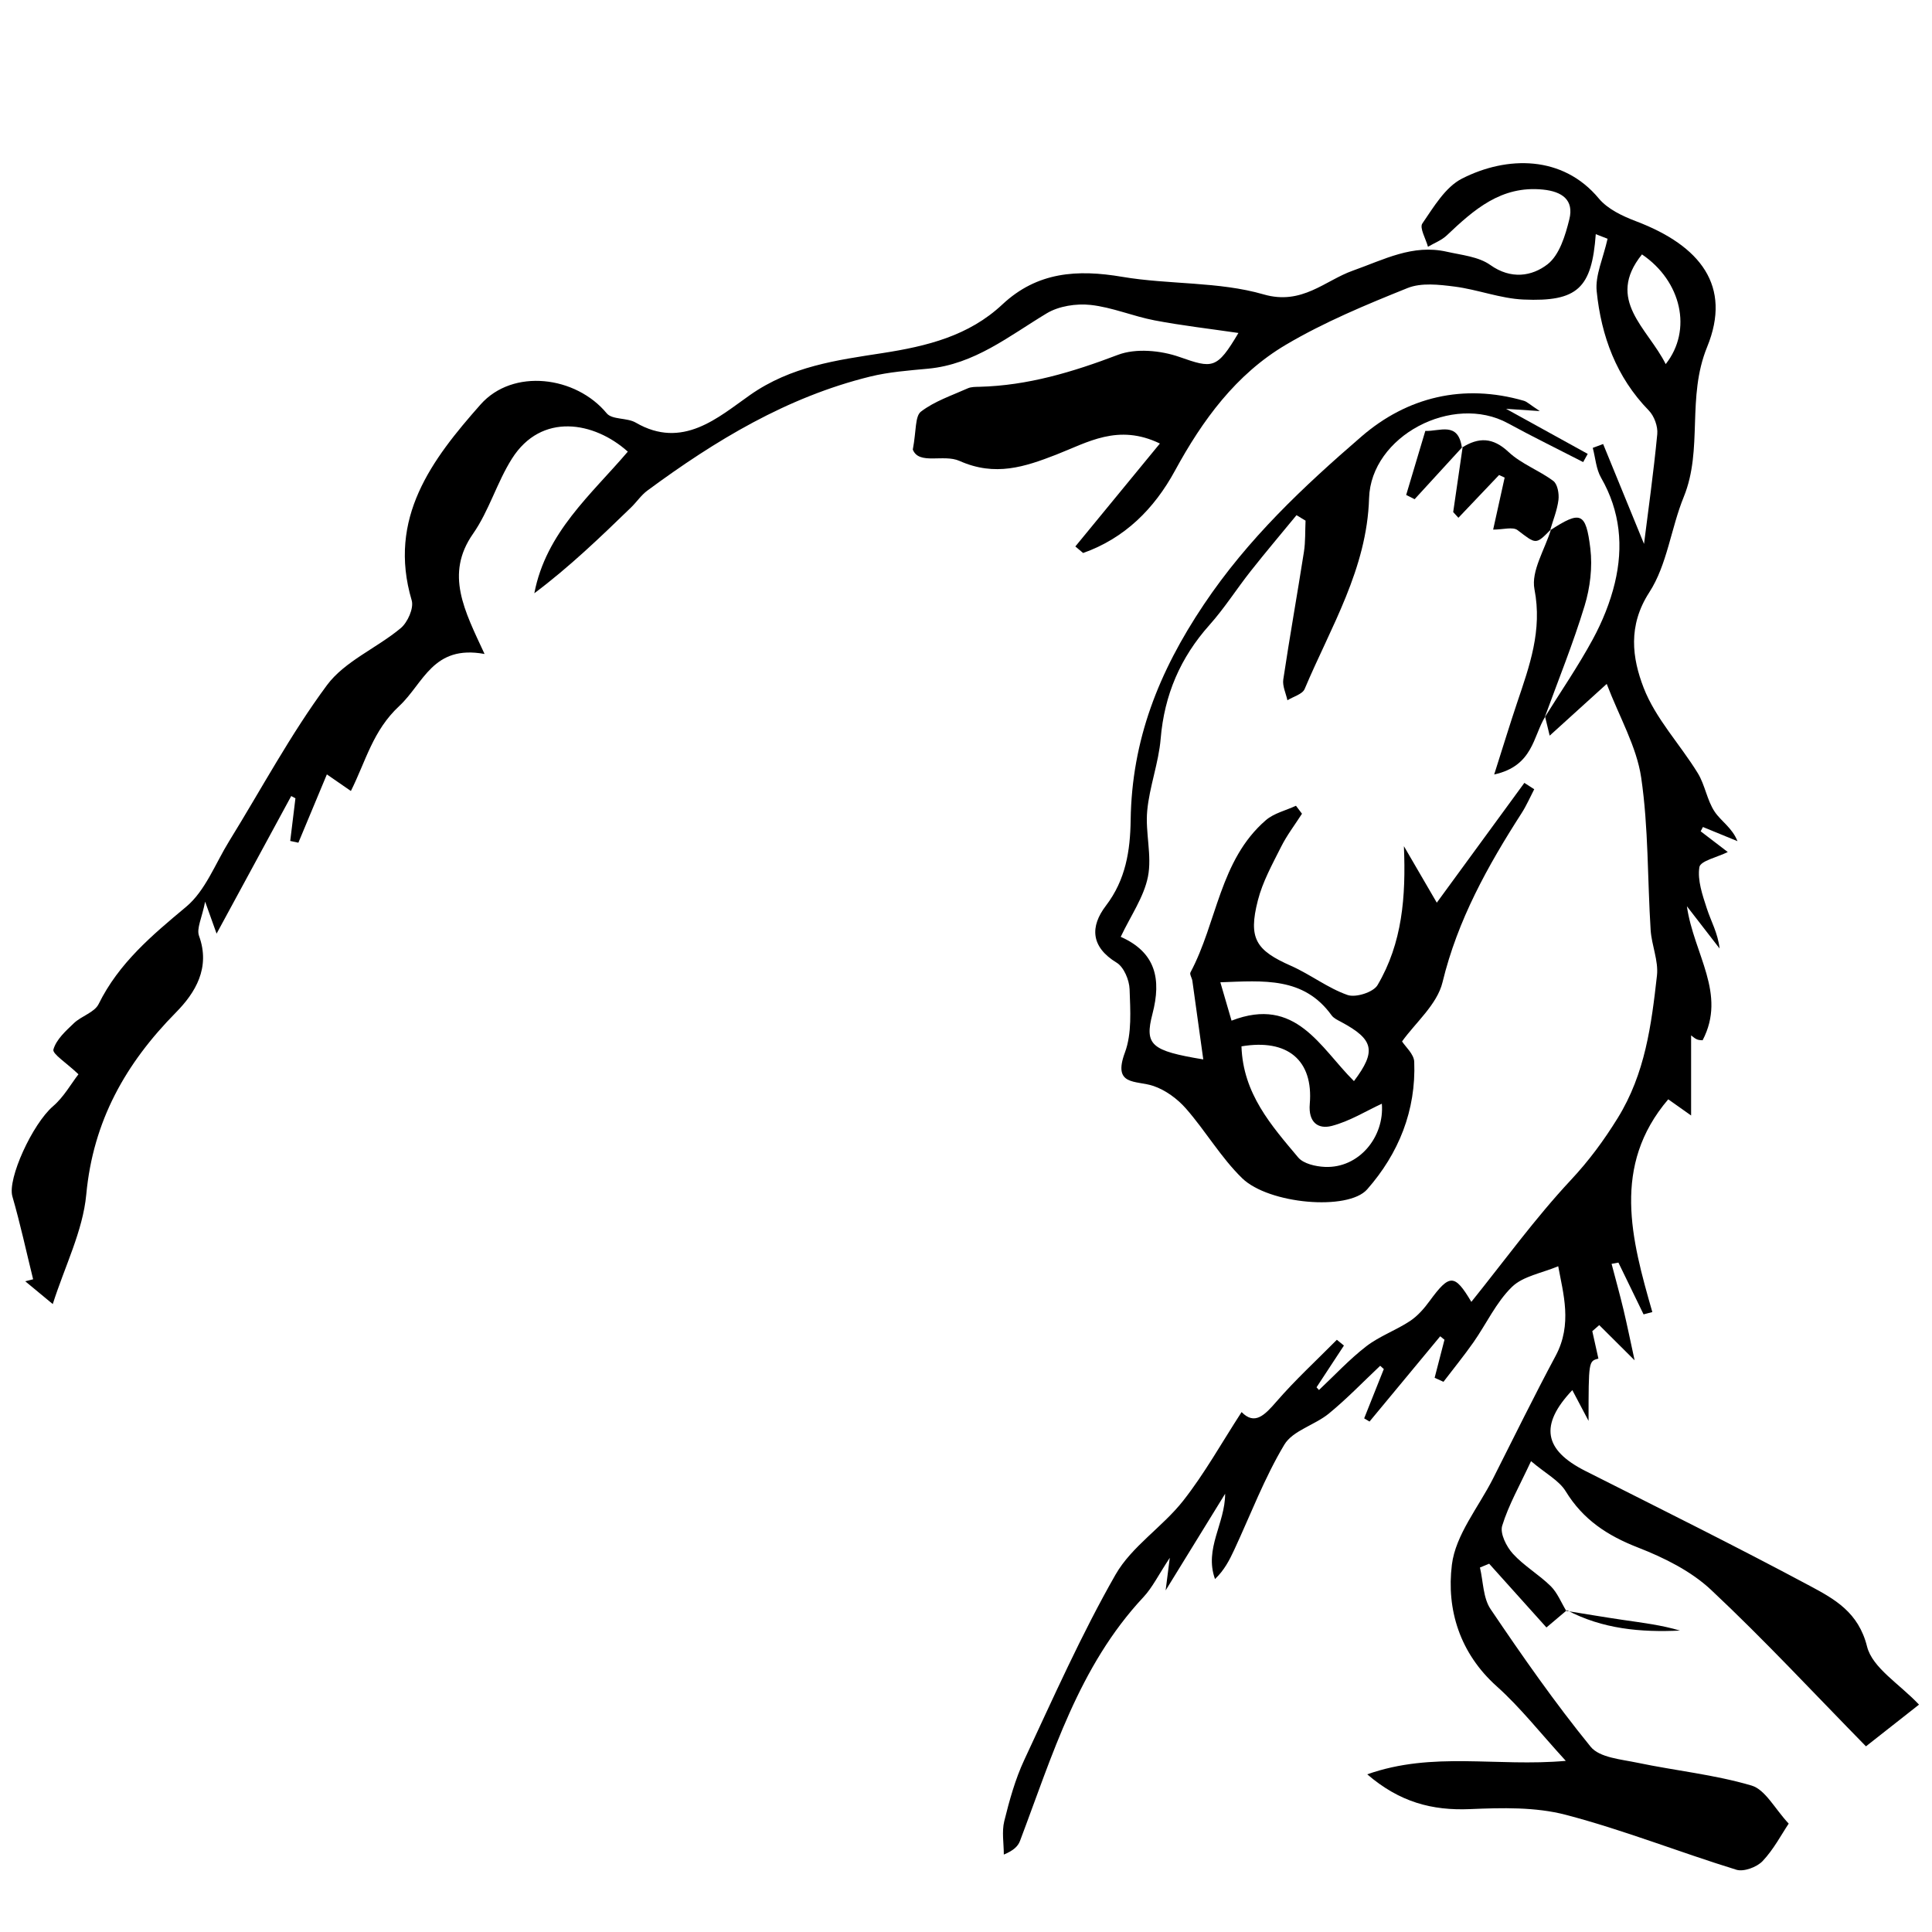 <?xml version="1.0" encoding="utf-8"?>
<!-- Generator: Adobe Illustrator 16.0.0, SVG Export Plug-In . SVG Version: 6.00 Build 0)  -->
<!DOCTYPE svg PUBLIC "-//W3C//DTD SVG 1.1//EN" "http://www.w3.org/Graphics/SVG/1.1/DTD/svg11.dtd">
<svg version="1.1" id="Layer_1" xmlns="http://www.w3.org/2000/svg" xmlns:xlink="http://www.w3.org/1999/xlink" x="0px" y="0px"
	 width="283.465px" height="283.464px" viewBox="0 0 283.465 283.464" enable-background="new 0 0 283.465 283.464"
	 xml:space="preserve">
<g>
	<path fill="--c-accent" d="M229.892,236.253c-1.032,0.871-2.063,1.741-2.997,2.531
		c-2.781-3.093-5.589-6.222-8.402-9.354c-0.45,0.188-0.902,0.371-1.354,0.558c0.49,2.056,0.454,4.465,1.562,6.106
		c4.658,6.897,9.438,13.745,14.684,20.194c1.299,1.594,4.467,1.841,6.852,2.341c5.576,1.17,11.309,1.743,16.748,3.347
		c2.021,0.596,3.399,3.386,5.456,5.588c-1.065,1.587-2.199,3.774-3.828,5.496c-0.843,0.89-2.767,1.606-3.85,1.271
		c-8.377-2.583-16.565-5.841-25.027-8.059c-4.462-1.168-9.376-1.036-14.055-0.838c-5.558,0.236-10.326-1.016-15.077-5.103
		c9.644-3.413,18.961-1.071,29.132-1.976c-3.766-4.113-6.659-7.828-10.113-10.918c-5.454-4.879-7.409-11.283-6.601-17.857
		c0.539-4.391,3.906-8.436,6.028-12.625c3.047-6.018,6.011-12.081,9.194-18.023c2.489-4.642,1.104-9.148,0.381-13.149
		c-2.399,1.011-5.167,1.447-6.8,3.044c-2.313,2.26-3.742,5.409-5.638,8.116c-1.392,1.983-2.93,3.868-4.401,5.797
		c-0.432-0.196-0.864-0.396-1.294-0.593c0.479-1.861,0.962-3.721,1.443-5.581c-0.21-0.167-0.416-0.337-0.626-0.506
		c-3.457,4.17-6.914,8.34-10.37,12.51c-0.263-0.156-0.523-0.313-0.786-0.468c0.96-2.412,1.921-4.825,2.882-7.236
		c-0.179-0.161-0.354-0.319-0.533-0.478c-2.498,2.354-4.885,4.843-7.534,7.013c-2.063,1.691-5.289,2.488-6.53,4.561
		c-2.914,4.863-4.946,10.258-7.35,15.431c-0.697,1.502-1.451,2.977-2.82,4.287c-1.608-4.471,1.484-8.13,1.486-12.516
		c-2.745,4.455-5.488,8.915-8.731,14.181c0.234-1.852,0.349-2.745,0.609-4.784c-1.681,2.544-2.552,4.363-3.867,5.77
		c-9.521,10.178-13.352,23.204-18.111,35.774c-0.288,0.754-0.905,1.391-2.372,1.999c0-1.643-0.314-3.361,0.067-4.909
		c0.755-3.048,1.607-6.139,2.93-8.973c4.28-9.158,8.392-18.437,13.394-27.194c2.374-4.151,6.914-7,9.94-10.857
		c3.138-3.994,5.634-8.493,8.556-12.993c1.921,1.969,3.372,0.473,5.113-1.535c2.763-3.19,5.892-6.063,8.864-9.07
		c0.347,0.281,0.694,0.563,1.038,0.847c-1.342,2.042-2.681,4.083-4.02,6.124c0.118,0.134,0.235,0.268,0.355,0.401
		c2.297-2.157,4.454-4.492,6.935-6.41c1.938-1.493,4.356-2.347,6.416-3.708c1.132-0.746,2.092-1.856,2.906-2.971
		c2.905-3.967,3.646-3.978,6.102,0.153c4.822-5.992,9.35-12.252,14.582-17.856c2.675-2.865,4.833-5.784,6.893-9.114
		c4.037-6.531,4.943-13.677,5.758-20.91c0.242-2.162-0.781-4.434-0.927-6.673c-0.474-7.463-0.305-15.01-1.389-22.377
		c-0.67-4.539-3.171-8.808-5.056-13.736c-2.868,2.603-5.423,4.92-8.369,7.592c-0.263-1.087-0.465-1.926-0.667-2.762
		c0,0.002-0.052,0.059-0.052,0.059c2.365-3.793,4.903-7.491,7.03-11.41c1.411-2.594,2.563-5.427,3.25-8.292
		c1.277-5.321,0.803-10.528-2.016-15.431c-0.734-1.274-0.832-2.914-1.223-4.388c0.506-0.187,1.012-0.375,1.521-0.563
		c2.07,5.054,4.138,10.108,5.999,14.655c0.59-4.709,1.395-10.4,1.944-16.116c0.109-1.121-0.449-2.646-1.239-3.457
		c-4.777-4.898-6.987-10.942-7.651-17.506c-0.235-2.33,0.954-4.805,1.597-7.696c-0.061-0.023-0.85-0.33-1.73-0.671
		c-0.582,7.919-2.662,9.941-10.611,9.591c-3.39-0.149-6.713-1.468-10.115-1.903c-2.268-0.29-4.873-0.593-6.883,0.214
		c-6.092,2.448-12.228,4.995-17.858,8.323c-7.31,4.318-12.235,11.052-16.276,18.479c-3.044,5.596-7.374,9.917-13.472,12.076
		c-0.382-0.319-0.762-0.64-1.144-0.96c4.111-5.007,8.227-10.016,12.406-15.104c-6.147-2.965-10.605-0.156-15.214,1.635
		c-4.616,1.792-8.949,3.247-14.179,0.921c-2.363-1.051-5.964,0.635-6.861-1.672c0.528-2.749,0.308-4.882,1.199-5.566
		c1.993-1.53,4.528-2.365,6.871-3.417c0.503-0.225,1.135-0.209,1.707-0.224c7.095-0.176,13.698-2.168,20.308-4.682
		c2.626-1,6.276-0.661,9.029,0.302c4.869,1.707,5.493,1.84,8.664-3.517c-4.241-0.621-8.301-1.083-12.304-1.848
		c-3.162-0.603-6.216-1.922-9.389-2.266c-2.1-0.226-4.657,0.162-6.434,1.232c-5.534,3.333-10.607,7.485-17.403,8.122
		c-2.85,0.268-5.747,0.479-8.514,1.16c-12.189,3.001-22.703,9.366-32.679,16.727c-0.911,0.671-1.569,1.677-2.394,2.476
		c-4.526,4.385-9.066,8.752-14.19,12.588c1.718-8.948,8.348-14.475,13.716-20.78c-4.931-4.421-12.677-5.801-17.001,1.032
		c-2.205,3.483-3.36,7.657-5.708,11.017c-4.139,5.923-1.274,11.249,1.691,17.638c-7.596-1.396-8.927,4.291-12.513,7.633
		c-3.882,3.617-4.87,8.004-7.099,12.472c-1.245-0.862-2.248-1.554-3.524-2.437c-1.398,3.35-2.789,6.687-4.181,10.023
		c-0.398-0.086-0.797-0.173-1.196-0.259c0.254-2.086,0.508-4.17,0.764-6.257c-0.206-0.109-0.411-0.22-0.617-0.331
		c-3.498,6.449-6.996,12.896-10.951,20.188c-0.678-1.892-0.972-2.712-1.68-4.693c-0.474,2.415-1.292,3.941-0.896,5.023
		c1.712,4.693-0.563,8.366-3.381,11.226c-7.413,7.519-12.155,15.926-13.164,26.716c-0.501,5.35-3.138,10.5-4.915,16.078
		c-1.959-1.622-2.998-2.483-4.037-3.343c0.385-0.097,0.77-0.194,1.155-0.293c-1.001-4.058-1.883-8.152-3.044-12.165
		c-0.744-2.569,2.935-10.622,5.976-13.234c1.568-1.346,2.632-3.278,3.72-4.681c-1.809-1.724-3.854-2.99-3.674-3.635
		c0.411-1.461,1.811-2.723,3.004-3.859c1.109-1.059,3.023-1.577,3.628-2.805c2.965-6.015,7.818-10.079,12.842-14.273
		c2.813-2.346,4.274-6.327,6.294-9.601c4.742-7.675,9.015-15.692,14.364-22.914c2.61-3.521,7.318-5.438,10.832-8.373
		c1.011-0.846,1.94-2.936,1.604-4.07c-3.578-12.068,2.976-20.682,10.09-28.725c4.772-5.397,14.024-4.175,18.524,1.282
		c0.791,0.96,2.983,0.623,4.251,1.359c6.885,4.008,12.118-0.779,16.766-4.04c6.039-4.239,12.75-5.124,19.412-6.152
		c6.585-1.019,12.69-2.526,17.623-7.145c5.127-4.796,11.003-5.164,17.579-4.051c6.88,1.164,14.146,0.666,20.757,2.581
		c5.621,1.63,9.014-2.049,13.076-3.485c4.602-1.627,8.767-3.913,13.795-2.777c2.178,0.492,4.656,0.718,6.376,1.942
		c3.044,2.167,6.124,1.666,8.404-0.102c1.747-1.356,2.613-4.235,3.197-6.604c0.698-2.82-1.04-4.07-3.871-4.355
		c-6.135-0.62-10.127,2.951-14.118,6.726c-0.761,0.72-1.828,1.118-2.754,1.665c-0.314-1.167-1.269-2.774-0.822-3.419
		c1.664-2.418,3.367-5.336,5.814-6.582c6.604-3.36,14.788-3.446,20.074,2.915c1.299,1.561,3.484,2.592,5.463,3.342
		c9.456,3.591,14.083,9.503,10.434,18.434c-3.047,7.453-0.569,14.976-3.435,22.012c-1.878,4.604-2.429,9.944-5.053,13.997
		c-3.177,4.903-2.515,9.657-0.825,14.021c1.749,4.515,5.349,8.291,7.94,12.514c1.063,1.734,1.348,3.959,2.467,5.643
		c0.935,1.407,2.568,2.352,3.354,4.334c-1.69-0.692-3.38-1.385-5.069-2.078c-0.111,0.21-0.223,0.42-0.331,0.63
		c1.301,0.998,2.606,1.996,3.977,3.044c-1.524,0.755-4.021,1.297-4.165,2.212c-0.307,1.923,0.453,4.1,1.093,6.069
		c0.608,1.875,1.622,3.621,1.871,5.872c-1.405-1.818-2.813-3.635-4.798-6.204c1.012,7.055,5.88,12.836,2.307,19.668
		c-0.127-0.018-0.51,0.006-0.823-0.127c-0.356-0.15-0.653-0.442-0.865-0.592c0,3.758,0,7.507,0,11.755
		c-1.288-0.911-2.167-1.534-3.355-2.374c-8.318,9.761-5.419,20.479-2.334,31.216c-0.429,0.114-0.856,0.225-1.285,0.338
		c-1.231-2.534-2.462-5.066-3.691-7.598c-0.335,0.063-0.669,0.124-1.002,0.186c0.587,2.242,1.209,4.476,1.749,6.729
		c0.556,2.335,1.03,4.689,1.628,7.423c-1.889-1.881-3.539-3.522-5.188-5.163c-0.338,0.296-0.679,0.591-1.02,0.887
		c0.299,1.346,0.599,2.69,0.897,4.027c-1.441,0.371-1.441,0.371-1.446,9.135c-1.007-1.91-1.689-3.199-2.382-4.513
		c-4.839,5.124-4.192,8.778,1.916,11.862c11.015,5.561,22.07,11.044,32.943,16.862c3.603,1.928,7.127,3.857,8.384,8.896
		c0.784,3.138,4.753,5.478,7.624,8.524c-2.641,2.077-4.959,3.9-7.784,6.122c-7.611-7.76-14.915-15.634-22.729-22.962
		c-2.942-2.759-6.893-4.716-10.706-6.203c-4.489-1.744-8.072-4.091-10.618-8.257c-0.969-1.581-2.898-2.57-5.088-4.421
		c-1.657,3.575-3.291,6.42-4.231,9.48c-0.346,1.127,0.621,3.06,1.566,4.099c1.627,1.787,3.819,3.051,5.551,4.758
		c0.991,0.977,1.536,2.403,2.283,3.627L229.892,236.253z M244.394,53.423c3.948-4.993,2.306-12.177-3.481-16.096
		C235.518,44.019,241.755,48.126,244.394,53.423z"/>
	<path fill="--c-accent" d="M225.103,115.799c-0.609,1.172-1.139,2.4-1.853,3.508
		c-4.979,7.751-9.389,15.672-11.604,24.818c-0.79,3.263-3.987,5.942-5.935,8.674c0.491,0.778,1.741,1.856,1.786,2.981
		c0.28,7.146-2.28,13.471-6.909,18.728c-2.797,3.178-14.435,2.16-18.337-1.637c-3.113-3.032-5.362-6.936-8.251-10.229
		c-1.25-1.427-2.999-2.707-4.774-3.31c-2.532-0.858-6.021,0.056-4.174-4.913c1.04-2.805,0.789-6.179,0.683-9.281
		c-0.047-1.352-0.837-3.247-1.901-3.894c-3.832-2.331-3.893-5.323-1.573-8.358c2.908-3.806,3.568-8.072,3.631-12.566
		c0.167-11.714,4.089-21.709,10.727-31.61c6.487-9.683,14.621-17.311,23.145-24.671c6.686-5.776,14.931-7.806,23.813-5.239
		c0.482,0.141,0.889,0.562,2.344,1.515c-2.135-0.143-3.117-0.208-4.948-0.332c4.492,2.481,8.235,4.546,11.979,6.611
		c-0.224,0.401-0.446,0.801-0.666,1.202c-3.679-1.892-7.401-3.708-11.034-5.691c-8.099-4.424-20.108,1.863-20.38,10.999
		c-0.31,10.355-5.621,18.896-9.452,27.983c-0.325,0.771-1.662,1.115-2.528,1.658c-0.22-1.021-0.752-2.087-0.607-3.054
		c0.937-6.253,2.053-12.481,3.03-18.728c0.235-1.5,0.164-3.047,0.237-4.572c-0.444-0.269-0.885-0.535-1.328-0.803
		c-2.249,2.738-4.542,5.443-6.736,8.224c-2.051,2.598-3.833,5.425-6.034,7.887c-4.28,4.796-6.623,10.259-7.16,16.69
		c-0.297,3.558-1.646,7.024-1.975,10.582c-0.296,3.194,0.722,6.569,0.109,9.655c-0.594,2.991-2.523,5.717-3.994,8.827
		c5.139,2.28,5.989,6.194,4.655,11.31c-1.196,4.584-0.171,5.412,7.457,6.676c-0.563-4.07-1.076-7.803-1.602-11.533
		c-0.061-0.424-0.428-0.954-0.277-1.236c3.916-7.332,4.275-16.449,11.043-22.317c1.194-1.037,2.943-1.436,4.436-2.13
		c0.295,0.391,0.589,0.78,0.883,1.169c-1.035,1.615-2.216,3.155-3.069,4.858c-1.281,2.551-2.706,5.122-3.404,7.853
		c-1.438,5.609-0.288,7.332,4.878,9.613c2.836,1.256,5.377,3.257,8.277,4.271c1.202,0.42,3.781-0.398,4.398-1.443
		c3.637-6.161,4.184-12.966,3.873-20.391c1.778,3.056,3.56,6.111,4.825,8.289c4.202-5.75,8.524-11.664,12.849-17.577
		C224.136,115.177,224.619,115.488,225.103,115.799z M182.15,153.522c0.229,6.955,4.386,11.613,8.322,16.301
		c0.777,0.922,2.56,1.326,3.906,1.386c5.006,0.227,8.768-4.396,8.367-9.271c-2.31,1.065-4.724,2.578-7.354,3.26
		c-1.997,0.517-3.449-0.525-3.22-3.22C192.719,155.547,188.91,152.377,182.15,153.522z M198.654,158.622
		c3.309-4.4,2.942-6.101-1.889-8.686c-0.496-0.268-1.078-0.531-1.39-0.962c-4.09-5.672-9.964-5.077-16.325-4.852
		c0.577,1.979,1.039,3.557,1.644,5.63C190.148,146.083,193.68,153.696,198.654,158.622z"/>
	<path fill="--c-accent" d="M226.649,105.23c0,0,0.052-0.057,0.052-0.059
		c-1.771,2.86-1.748,7.208-7.472,8.462c1.327-4.166,2.299-7.36,3.363-10.526c1.817-5.397,3.722-10.595,2.546-16.655
		c-0.52-2.676,1.544-5.854,2.433-8.801c0,0.004-0.143,0.163-0.143,0.163c4.466-2.903,5.256-2.703,5.907,2.652
		c0.334,2.747-0.029,5.761-0.842,8.423C230.814,94.417,228.628,99.792,226.649,105.23z"/>
	<path fill="--c-accent" d="M214.492,65.679c2.448-1.544,4.523-1.541,6.851,0.643
		c1.866,1.751,4.479,2.684,6.562,4.247c0.621,0.464,0.864,1.867,0.754,2.773c-0.188,1.521-0.798,2.991-1.229,4.477
		c0-0.004,0.143-0.163,0.143-0.167c-2.264,2.324-2.177,2.212-4.916,0.13c-0.69-0.526-2.123-0.078-3.581-0.078
		c0.586-2.654,1.136-5.144,1.688-7.633c-0.274-0.126-0.548-0.251-0.818-0.378c-1.988,2.092-3.979,4.185-5.967,6.276
		c-0.256-0.278-0.509-0.559-0.765-0.837c0.466-3.195,0.929-6.391,1.394-9.585L214.492,65.679z"/>
	<path fill="--c-accent" d="M214.605,65.545c-2.351,2.566-4.7,5.132-7.05,7.698
		c-0.414-0.206-0.826-0.414-1.24-0.621c0.902-3.021,1.808-6.043,2.809-9.398c2.104,0.093,4.828-1.444,5.364,2.458
		C214.492,65.679,214.605,65.545,214.605,65.545z"/>
	<path fill="--c-accent" d="M229.801,236.349c2.788,0.447,5.573,0.924,8.368,1.333
		s5.597,0.746,8.319,1.558c-5.746,0.271-11.354-0.222-16.591-2.993C229.892,236.253,229.801,236.349,229.801,236.349z"/>
</g>
</svg>
